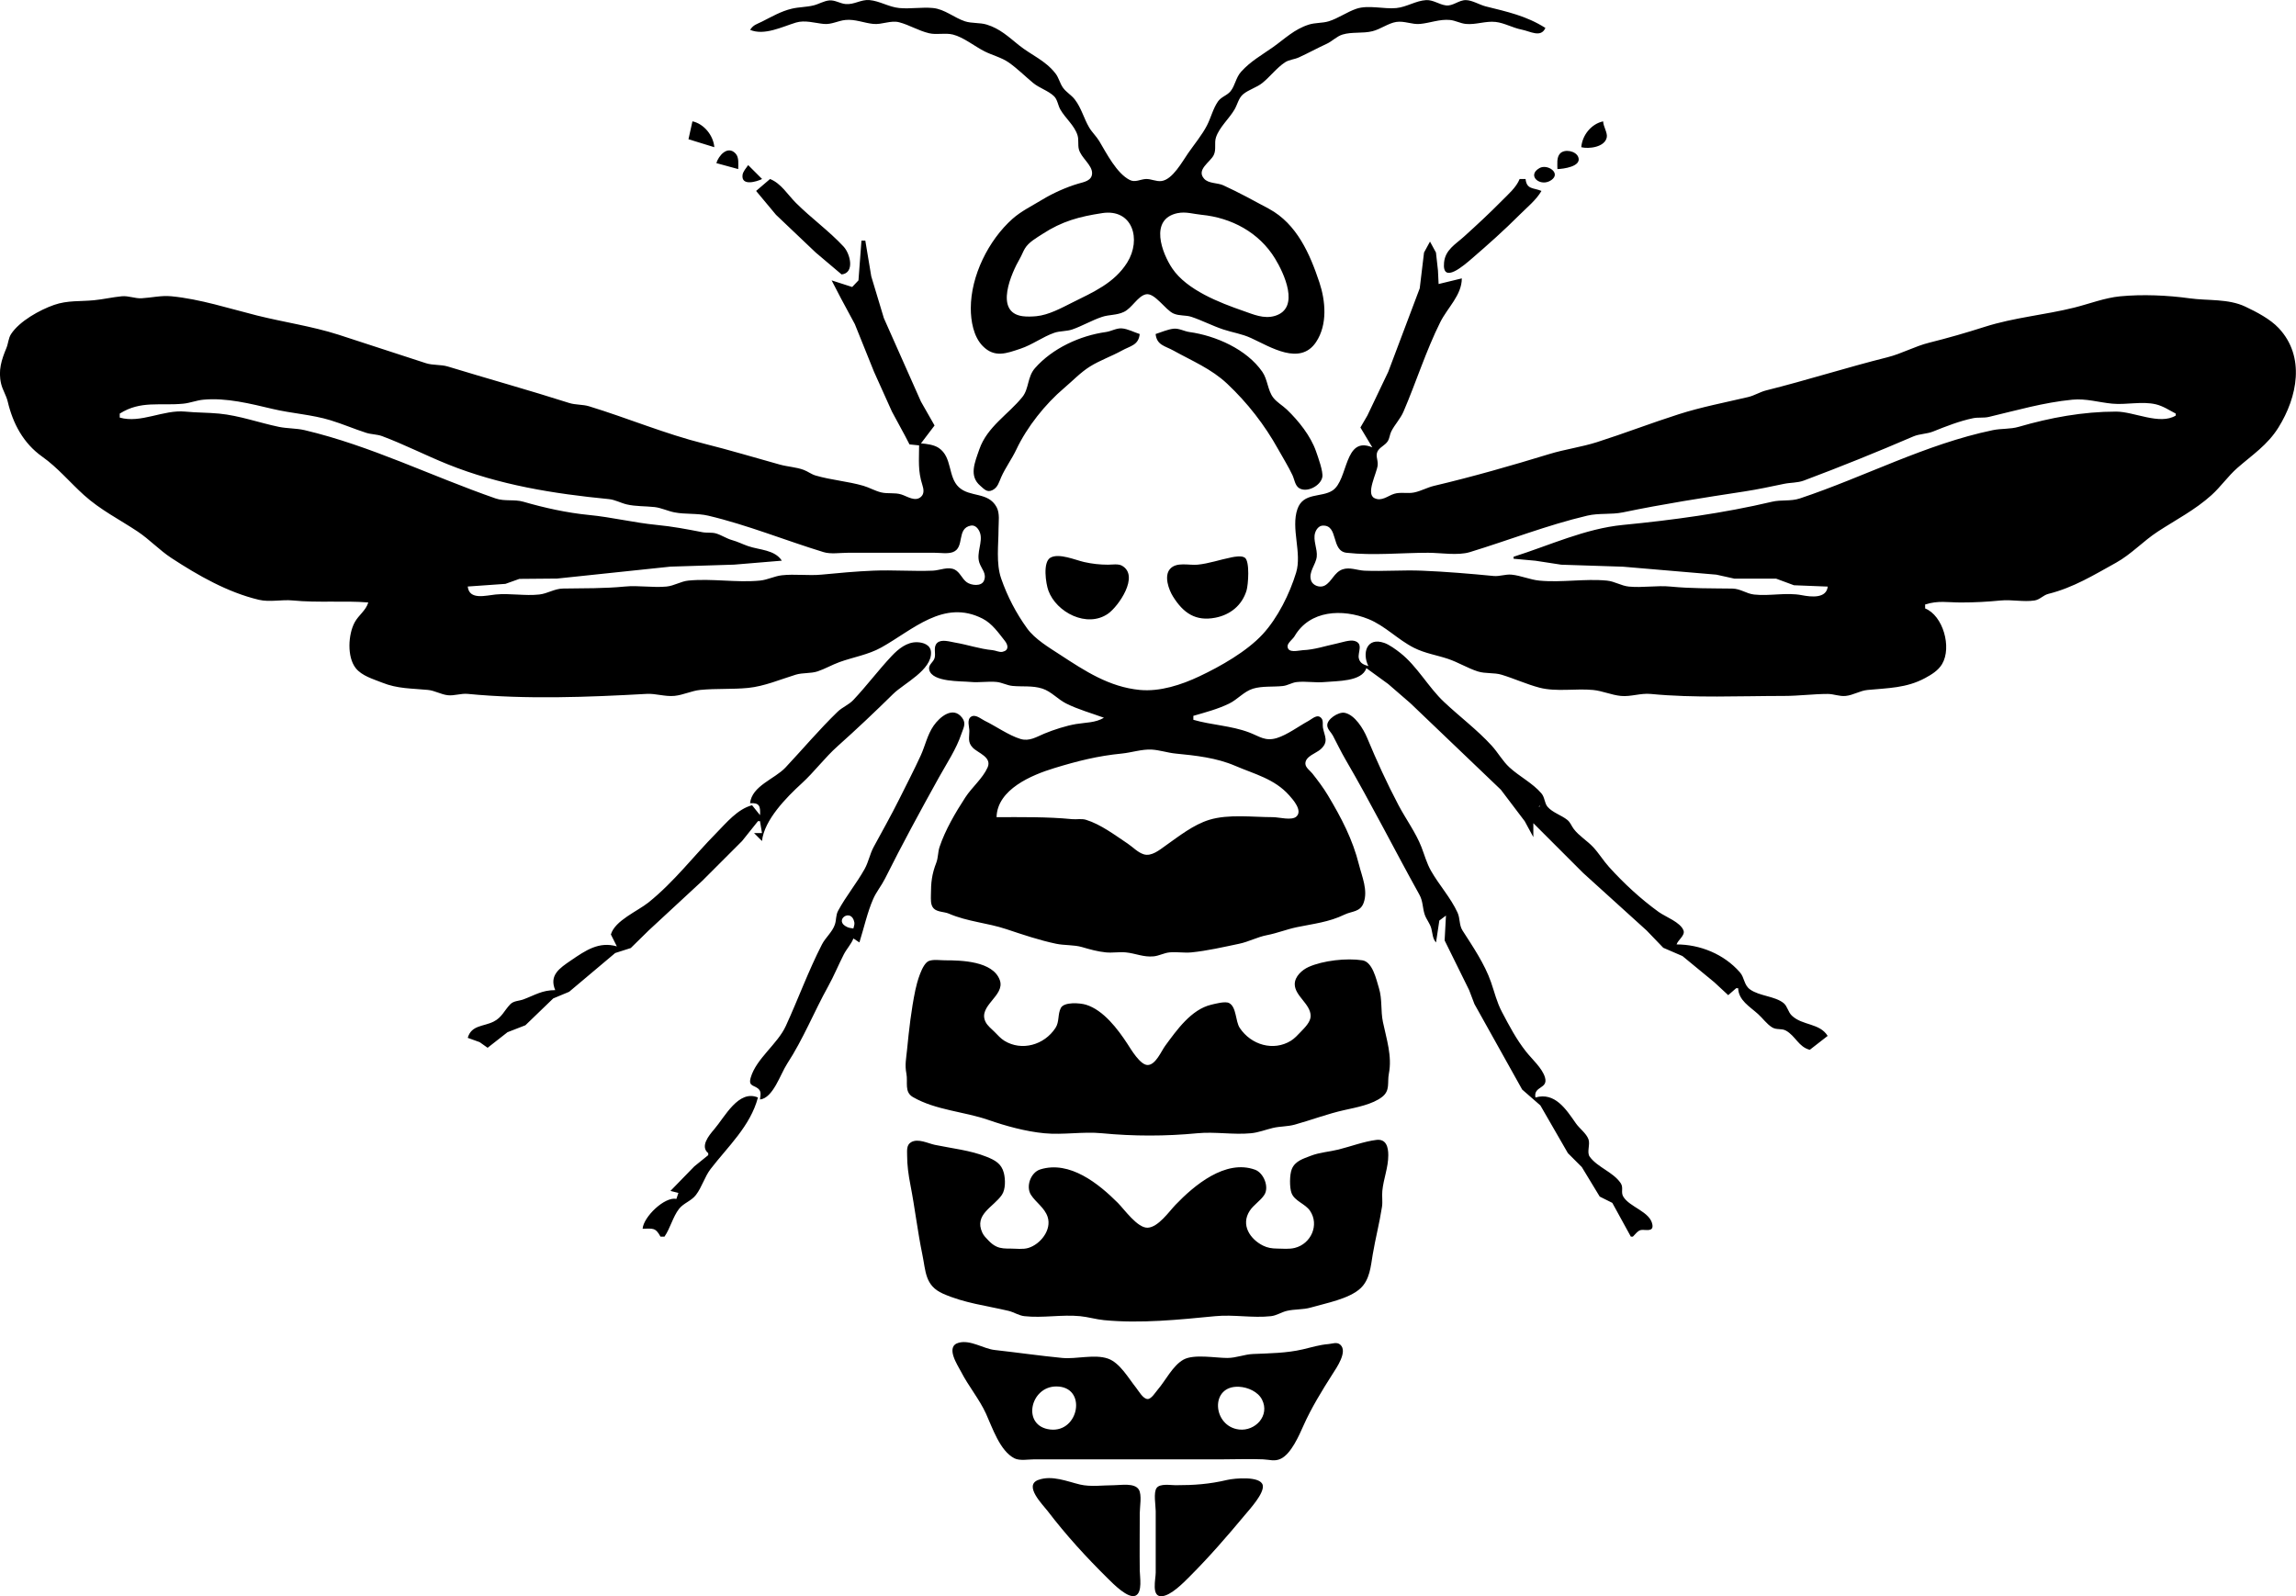 <?xml version="1.0" encoding="UTF-8" standalone="no"?>
<svg
   xmlns:dc="http://purl.org/dc/elements/1.1/"
   xmlns:cc="http://creativecommons.org/ns#"
   xmlns:rdf="http://www.w3.org/1999/02/22-rdf-syntax-ns#"
   xmlns:svg="http://www.w3.org/2000/svg"
   xmlns="http://www.w3.org/2000/svg"
   xmlns:sodipodi="http://sodipodi.sourceforge.net/DTD/sodipodi-0.dtd"
   xmlns:inkscape="http://www.inkscape.org/namespaces/inkscape"
   sodipodi:docname="queenwasp.svg"
   inkscape:version="1.0 (4035a4fb49, 2020-05-01)"
   id="svg75"
   version="1.1"
   viewBox="0 0 97.767 67.976"
   height="67.976mm"
   width="97.767mm">
  <defs
     id="defs69" />
  <sodipodi:namedview
     inkscape:window-maximized="1"
     inkscape:window-y="0"
     inkscape:window-x="0"
     inkscape:window-height="1144"
     inkscape:window-width="1920"
     fit-margin-bottom="0"
     fit-margin-right="0"
     fit-margin-left="0"
     fit-margin-top="0"
     showgrid="false"
     inkscape:document-rotation="0"
     inkscape:current-layer="layer1"
     inkscape:document-units="mm"
     inkscape:cy="71.316355"
     inkscape:cx="130.47024"
     inkscape:zoom="0.35"
     inkscape:pageshadow="2"
     inkscape:pageopacity="0.0"
     borderopacity="1.0"
     bordercolor="#666666"
     pagecolor="#ffffff"
     id="base" />
  <g
     transform="translate(-71.313,-129.298)"
     id="layer1"
     inkscape:groupmode="layer"
     inkscape:label="Layer 1">
    <path
       id="path3380"
       d="m 103.255,130.57 c 0.606,0.255 1.366,-0.133 1.947,-0.31 0.387,-0.118 0.804,0.019 1.185,0.057 0.338,0.033 0.607,-0.138 0.931,-0.169 0.411,-0.04 0.785,0.13 1.185,0.169 0.368,0.036 0.741,-0.165 1.101,-0.07 0.43,0.113 0.819,0.359 1.27,0.466 0.333,0.079 0.685,-0.026 1.016,0.056 0.452,0.113 0.933,0.509 1.355,0.72 0.322,0.161 0.718,0.259 1.016,0.466 0.365,0.254 0.704,0.593 1.044,0.875 0.263,0.218 0.644,0.329 0.889,0.564 0.149,0.143 0.168,0.388 0.268,0.564 0.214,0.376 0.606,0.684 0.734,1.101 0.059,0.192 0.008,0.398 0.056,0.593 0.09,0.36 0.564,0.665 0.564,1.016 0,0.332 -0.352,0.381 -0.593,0.452 -0.499,0.146 -1.081,0.407 -1.524,0.677 -0.421,0.257 -0.898,0.488 -1.27,0.818 -1.029,0.915 -1.778,2.435 -1.778,3.81 0,0.537 0.112,1.206 0.508,1.609 0.509,0.517 1.017,0.31 1.609,0.113 0.507,-0.169 0.943,-0.505 1.439,-0.677 0.24,-0.083 0.522,-0.058 0.762,-0.141 0.429,-0.149 0.84,-0.393 1.27,-0.536 0.309,-0.103 0.619,-0.064 0.931,-0.212 0.345,-0.163 0.587,-0.667 0.931,-0.748 0.378,-0.089 0.834,0.667 1.185,0.818 0.253,0.109 0.513,0.058 0.762,0.141 0.458,0.153 0.894,0.383 1.355,0.536 0.412,0.137 0.778,0.18 1.185,0.367 0.82,0.376 2.084,1.192 2.766,0.169 0.496,-0.744 0.402,-1.757 0.141,-2.54 -0.401,-1.202 -0.953,-2.487 -2.145,-3.133 -0.641,-0.347 -1.287,-0.699 -1.947,-1.002 -0.246,-0.113 -0.628,-0.067 -0.818,-0.282 -0.342,-0.385 0.258,-0.7 0.409,-1.002 0.122,-0.244 0.015,-0.511 0.099,-0.762 0.144,-0.431 0.562,-0.793 0.79,-1.185 0.122,-0.209 0.174,-0.491 0.367,-0.649 0.242,-0.199 0.577,-0.284 0.818,-0.48 0.326,-0.264 0.611,-0.644 0.96,-0.875 0.178,-0.118 0.401,-0.124 0.593,-0.212 0.398,-0.182 0.785,-0.395 1.185,-0.579 0.24,-0.11 0.421,-0.317 0.677,-0.395 0.395,-0.121 0.857,-0.038 1.27,-0.141 0.349,-0.087 0.681,-0.344 1.016,-0.395 0.347,-0.053 0.671,0.118 1.016,0.085 0.424,-0.041 0.837,-0.211 1.27,-0.169 0.235,0.023 0.442,0.146 0.677,0.169 0.429,0.042 0.836,-0.133 1.27,-0.085 0.367,0.041 0.726,0.252 1.101,0.325 0.375,0.073 0.825,0.363 1.016,-0.07 -0.819,-0.518 -1.62,-0.687 -2.54,-0.917 -0.27,-0.068 -0.572,-0.264 -0.847,-0.268 -0.301,-0.004 -0.55,0.263 -0.847,0.226 -0.291,-0.036 -0.542,-0.243 -0.847,-0.226 -0.432,0.024 -0.829,0.296 -1.27,0.339 -0.528,0.051 -1.187,-0.141 -1.693,0.028 -0.403,0.135 -0.776,0.411 -1.185,0.536 -0.269,0.082 -0.575,0.054 -0.847,0.141 -0.622,0.199 -1.009,0.595 -1.524,0.96 -0.482,0.341 -0.949,0.595 -1.355,1.044 -0.23,0.255 -0.254,0.588 -0.452,0.833 -0.149,0.183 -0.394,0.233 -0.536,0.437 -0.21,0.302 -0.299,0.692 -0.466,1.016 -0.209,0.407 -0.542,0.807 -0.804,1.185 -0.25,0.36 -0.661,1.12 -1.129,1.185 -0.234,0.033 -0.446,-0.097 -0.677,-0.085 -0.228,0.013 -0.45,0.156 -0.677,0.042 -0.558,-0.279 -0.994,-1.142 -1.298,-1.651 -0.127,-0.212 -0.314,-0.381 -0.437,-0.593 -0.223,-0.383 -0.33,-0.825 -0.607,-1.185 -0.148,-0.193 -0.367,-0.307 -0.508,-0.508 -0.128,-0.182 -0.174,-0.416 -0.31,-0.593 -0.437,-0.568 -1.035,-0.786 -1.566,-1.214 -0.443,-0.356 -0.804,-0.702 -1.369,-0.875 -0.295,-0.09 -0.639,-0.044 -0.931,-0.141 -0.455,-0.152 -0.862,-0.517 -1.355,-0.564 -0.475,-0.046 -0.964,0.046 -1.439,0 -0.444,-0.043 -0.834,-0.302 -1.27,-0.339 -0.361,-0.03 -0.647,0.205 -1.016,0.169 -0.231,-0.022 -0.444,-0.171 -0.677,-0.155 -0.231,0.016 -0.454,0.156 -0.677,0.212 -0.307,0.077 -0.628,0.069 -0.931,0.141 -0.463,0.109 -0.854,0.342 -1.27,0.55 -0.231,0.115 -0.367,0.135 -0.508,0.353 m -2.455,3.895 -0.169,0.762 1.101,0.339 c -0.039,-0.496 -0.441,-0.997 -0.931,-1.101 m 37.846,1.101 c 0.312,0.082 1.008,0.004 1.087,-0.423 0.036,-0.195 -0.149,-0.458 -0.155,-0.677 -0.505,0.106 -0.891,0.591 -0.931,1.101 m -36.83,0.677 0.931,0.254 c 0,-0.207 0.043,-0.497 -0.113,-0.663 -0.342,-0.364 -0.73,0.105 -0.818,0.409 m 35.814,0.254 c 0.24,-0.006 1.039,-0.105 0.889,-0.508 -0.099,-0.267 -0.583,-0.361 -0.776,-0.155 -0.156,0.166 -0.113,0.457 -0.113,0.663 m -34.459,-0.169 c -0.082,0.119 -0.222,0.273 -0.24,0.423 -0.057,0.489 0.618,0.277 0.833,0.169 l -0.593,-0.593 m 33.697,0.127 c -0.572,0.321 0.048,0.838 0.508,0.508 0.418,-0.3 -0.176,-0.695 -0.508,-0.508 m -32.766,0.466 -0.593,0.508 0.847,1.016 1.693,1.609 1.101,0.931 c 0.567,-0.061 0.373,-0.874 0.085,-1.185 -0.618,-0.667 -1.385,-1.216 -2.032,-1.863 -0.353,-0.353 -0.631,-0.831 -1.101,-1.016 m 31.919,0 c -0.141,0.358 -0.489,0.654 -0.762,0.931 -0.514,0.522 -1.066,1.034 -1.609,1.524 -0.366,0.33 -0.794,0.56 -0.847,1.101 -0.093,0.955 0.869,0.103 1.185,-0.169 0.701,-0.604 1.376,-1.206 2.032,-1.863 0.319,-0.319 0.708,-0.63 0.931,-1.016 -0.339,-0.143 -0.629,-0.052 -0.677,-0.508 h -0.254 m -17.78,1.453 c 1.306,-0.2 1.685,1.122 1.072,2.103 -0.549,0.878 -1.451,1.262 -2.342,1.707 -0.461,0.23 -0.999,0.527 -1.524,0.579 -0.18,0.018 -0.413,0.025 -0.593,0 -1.226,-0.17 -0.459,-1.861 -0.113,-2.455 0.08,-0.137 0.132,-0.29 0.212,-0.423 0.164,-0.274 0.486,-0.45 0.748,-0.621 0.84,-0.548 1.575,-0.742 2.54,-0.889 m 3.217,0 c 0.349,-0.073 0.676,0.037 1.016,0.07 1.274,0.124 2.451,0.747 3.133,1.863 0.371,0.607 1.089,2.108 0,2.441 -0.475,0.145 -0.931,-0.065 -1.355,-0.212 -1.006,-0.349 -2.397,-0.885 -3.02,-1.806 -0.437,-0.646 -0.996,-2.102 0.226,-2.357 m -13.462,1.171 -0.127,1.693 -0.268,0.282 -0.875,-0.282 0.395,0.762 0.593,1.101 0.818,2.032 0.762,1.693 0.55,1.016 0.198,0.381 0.409,0.042 c 0,0.641 -0.059,1.068 0.141,1.693 0.053,0.165 0.086,0.362 -0.057,0.494 -0.25,0.232 -0.589,-0.02 -0.847,-0.099 -0.28,-0.086 -0.565,-0.018 -0.847,-0.085 -0.265,-0.063 -0.505,-0.207 -0.762,-0.282 -0.652,-0.19 -1.371,-0.244 -2.032,-0.437 -0.187,-0.054 -0.329,-0.173 -0.508,-0.24 -0.32,-0.12 -0.686,-0.134 -1.016,-0.226 -1.079,-0.3 -2.146,-0.621 -3.217,-0.889 -1.669,-0.417 -3.27,-1.093 -4.911,-1.595 -0.269,-0.082 -0.575,-0.054 -0.847,-0.141 -1.697,-0.542 -3.453,-1.029 -5.165,-1.552 -0.295,-0.09 -0.631,-0.045 -0.931,-0.141 -1.236,-0.395 -2.49,-0.819 -3.725,-1.214 -1.134,-0.362 -2.322,-0.531 -3.471,-0.818 -1.183,-0.296 -2.419,-0.7 -3.641,-0.818 -0.437,-0.043 -0.845,0.061 -1.27,0.085 -0.284,0.016 -0.553,-0.113 -0.847,-0.085 -0.396,0.038 -0.789,0.131 -1.185,0.169 -0.588,0.057 -1.12,-0.001 -1.693,0.198 -0.61,0.212 -1.475,0.691 -1.834,1.242 -0.117,0.18 -0.117,0.398 -0.198,0.593 -0.209,0.502 -0.359,0.959 -0.226,1.524 0.063,0.265 0.22,0.497 0.282,0.762 0.217,0.92 0.657,1.768 1.468,2.342 0.665,0.471 1.172,1.09 1.778,1.637 0.701,0.633 1.512,1.037 2.286,1.552 0.506,0.338 0.93,0.796 1.439,1.129 1.134,0.741 2.395,1.464 3.725,1.778 0.463,0.109 0.969,-0.018 1.439,0.028 1.075,0.105 2.16,0.001 3.217,0.085 -0.1,0.344 -0.408,0.532 -0.579,0.847 -0.277,0.511 -0.332,1.469 0.042,1.947 0.262,0.335 0.749,0.468 1.129,0.621 0.653,0.263 1.25,0.243 1.947,0.31 0.291,0.028 0.557,0.194 0.847,0.226 0.275,0.031 0.56,-0.084 0.847,-0.057 2.49,0.242 5.127,0.139 7.62,0 0.389,-0.022 0.781,0.124 1.185,0.085 0.376,-0.037 0.729,-0.218 1.101,-0.254 0.674,-0.066 1.359,-0.019 2.032,-0.085 0.691,-0.067 1.383,-0.366 2.032,-0.564 0.295,-0.09 0.639,-0.044 0.931,-0.141 0.311,-0.104 0.616,-0.281 0.931,-0.395 0.593,-0.214 1.22,-0.311 1.778,-0.621 1.34,-0.744 2.664,-2.078 4.318,-1.228 0.405,0.208 0.674,0.603 0.945,0.945 0.138,0.174 0.189,0.402 -0.099,0.466 -0.135,0.03 -0.289,-0.058 -0.423,-0.07 -0.568,-0.055 -1.049,-0.231 -1.609,-0.325 -0.216,-0.036 -0.566,-0.153 -0.748,0.014 -0.183,0.169 -0.05,0.441 -0.113,0.649 -0.058,0.191 -0.287,0.285 -0.226,0.508 0.142,0.521 1.339,0.467 1.764,0.508 0.363,0.035 0.737,-0.035 1.101,0 0.235,0.023 0.442,0.146 0.677,0.169 0.429,0.042 0.848,-0.022 1.27,0.113 0.382,0.122 0.66,0.457 1.016,0.635 0.513,0.257 1.078,0.411 1.609,0.607 -0.36,0.218 -0.776,0.2 -1.185,0.268 -0.424,0.071 -0.955,0.243 -1.355,0.409 -0.333,0.139 -0.636,0.342 -1.016,0.226 -0.501,-0.153 -1.046,-0.544 -1.524,-0.776 -0.157,-0.076 -0.392,-0.292 -0.579,-0.169 -0.187,0.124 -0.071,0.432 -0.071,0.607 0,0.277 -0.079,0.475 0.141,0.706 0.221,0.232 0.832,0.404 0.635,0.847 -0.206,0.463 -0.668,0.845 -0.945,1.27 -0.418,0.64 -0.859,1.392 -1.101,2.117 -0.073,0.22 -0.054,0.453 -0.141,0.677 -0.186,0.478 -0.226,0.842 -0.226,1.355 0,0.187 -0.026,0.428 0.113,0.579 0.15,0.163 0.455,0.142 0.649,0.226 0.806,0.347 1.634,0.389 2.455,0.663 0.687,0.229 1.408,0.473 2.117,0.621 0.356,0.074 0.752,0.04 1.101,0.141 0.335,0.098 0.661,0.191 1.016,0.226 0.28,0.027 0.567,-0.027 0.847,0 0.414,0.04 0.751,0.211 1.185,0.169 0.235,-0.023 0.442,-0.146 0.677,-0.169 0.308,-0.03 0.624,0.03 0.931,0 0.666,-0.065 1.376,-0.23 2.032,-0.367 0.413,-0.086 0.768,-0.286 1.185,-0.367 0.437,-0.085 0.837,-0.248 1.27,-0.339 0.708,-0.147 1.367,-0.213 2.032,-0.536 0.32,-0.155 0.675,-0.102 0.818,-0.508 0.187,-0.531 -0.072,-1.107 -0.198,-1.609 -0.274,-1.096 -0.75,-1.998 -1.326,-2.963 -0.189,-0.317 -0.436,-0.644 -0.663,-0.931 -0.097,-0.122 -0.296,-0.251 -0.296,-0.423 0,-0.312 0.463,-0.438 0.649,-0.607 0.356,-0.322 0.173,-0.537 0.099,-0.917 -0.023,-0.117 0.023,-0.294 -0.057,-0.395 -0.17,-0.218 -0.391,0.012 -0.55,0.099 -0.416,0.225 -0.908,0.597 -1.355,0.734 -0.502,0.153 -0.74,-0.073 -1.185,-0.24 -0.773,-0.29 -1.586,-0.309 -2.371,-0.536 v -0.169 c 0.515,-0.149 1.041,-0.287 1.524,-0.522 0.357,-0.174 0.633,-0.518 1.016,-0.635 0.394,-0.12 0.864,-0.068 1.27,-0.113 0.211,-0.023 0.382,-0.146 0.593,-0.169 0.39,-0.043 0.794,0.038 1.185,0 0.513,-0.05 1.594,-0.008 1.778,-0.593 l 0.931,0.677 0.945,0.818 3.852,3.683 1.016,1.341 0.367,0.677 v -0.593 l 2.117,2.117 2.709,2.455 0.706,0.734 0.818,0.353 1.355,1.115 0.593,0.55 0.339,-0.296 h 0.085 c 0.014,0.515 0.491,0.779 0.847,1.101 0.199,0.179 0.365,0.419 0.593,0.564 0.195,0.124 0.402,0.035 0.593,0.141 0.412,0.229 0.534,0.692 1.016,0.818 l 0.762,-0.593 c -0.348,-0.554 -1.066,-0.431 -1.524,-0.861 -0.163,-0.153 -0.189,-0.403 -0.353,-0.536 -0.368,-0.298 -1.02,-0.293 -1.425,-0.579 -0.27,-0.191 -0.233,-0.501 -0.437,-0.734 -0.682,-0.778 -1.701,-1.185 -2.695,-1.185 0.06,-0.192 0.371,-0.384 0.296,-0.593 -0.126,-0.352 -0.771,-0.583 -1.058,-0.79 -0.764,-0.552 -1.484,-1.218 -2.117,-1.919 -0.242,-0.268 -0.43,-0.584 -0.677,-0.847 -0.253,-0.269 -0.591,-0.467 -0.818,-0.762 -0.103,-0.134 -0.143,-0.284 -0.282,-0.395 -0.247,-0.197 -0.625,-0.31 -0.833,-0.55 -0.145,-0.168 -0.113,-0.398 -0.268,-0.579 -0.379,-0.441 -0.929,-0.711 -1.355,-1.101 -0.3,-0.275 -0.49,-0.634 -0.762,-0.931 -0.622,-0.68 -1.362,-1.231 -2.032,-1.863 -0.666,-0.627 -1.142,-1.523 -1.863,-2.088 -0.18,-0.141 -0.462,-0.348 -0.677,-0.423 -0.759,-0.263 -0.949,0.445 -0.677,0.988 -0.185,-0.054 -0.362,-0.116 -0.409,-0.339 -0.052,-0.244 0.213,-0.622 -0.183,-0.734 -0.202,-0.057 -0.559,0.071 -0.762,0.113 -0.493,0.103 -0.935,0.261 -1.439,0.282 -0.176,0.007 -0.644,0.149 -0.649,-0.169 -0.002,-0.14 0.226,-0.303 0.296,-0.423 0.648,-1.118 2.039,-1.18 3.147,-0.734 0.711,0.287 1.258,0.883 1.947,1.228 0.47,0.235 0.95,0.303 1.439,0.466 0.433,0.145 0.839,0.398 1.27,0.536 0.329,0.105 0.695,0.043 1.016,0.141 0.541,0.165 1.067,0.407 1.609,0.55 0.713,0.188 1.553,0.028 2.286,0.099 0.398,0.039 0.782,0.215 1.185,0.254 0.422,0.041 0.837,-0.127 1.27,-0.085 1.867,0.181 3.789,0.085 5.673,0.085 0.621,0 1.256,-0.085 1.863,-0.085 0.258,0 0.493,0.111 0.762,0.085 0.323,-0.031 0.609,-0.223 0.931,-0.254 0.867,-0.084 1.659,-0.077 2.455,-0.508 0.272,-0.147 0.556,-0.319 0.72,-0.593 0.428,-0.717 0.038,-2.071 -0.72,-2.371 v -0.169 c 0.562,-0.178 0.951,-0.085 1.524,-0.085 0.577,0 1.125,-0.029 1.693,-0.085 0.472,-0.046 0.971,0.071 1.439,0 0.234,-0.036 0.368,-0.226 0.593,-0.282 1.063,-0.266 1.919,-0.794 2.879,-1.326 0.651,-0.362 1.159,-0.922 1.778,-1.326 0.773,-0.504 1.592,-0.925 2.286,-1.552 0.395,-0.356 0.706,-0.811 1.101,-1.157 0.64,-0.561 1.282,-0.973 1.75,-1.722 0.81,-1.297 1.154,-3.018 0.014,-4.233 -0.363,-0.388 -0.95,-0.693 -1.425,-0.917 -0.728,-0.344 -1.594,-0.245 -2.371,-0.353 -0.938,-0.13 -2.012,-0.177 -2.963,-0.085 -0.649,0.063 -1.316,0.322 -1.947,0.48 -1.252,0.313 -2.566,0.421 -3.81,0.818 -0.781,0.25 -1.565,0.476 -2.371,0.677 -0.61,0.152 -1.173,0.47 -1.778,0.621 -1.735,0.434 -3.425,0.976 -5.165,1.411 -0.264,0.066 -0.497,0.22 -0.762,0.282 -0.988,0.233 -1.998,0.425 -2.963,0.734 -1.162,0.371 -2.304,0.812 -3.471,1.185 -0.665,0.212 -1.371,0.306 -2.032,0.508 -1.622,0.496 -3.249,0.962 -4.911,1.355 -0.292,0.069 -0.551,0.221 -0.847,0.282 -0.276,0.058 -0.577,-0.026 -0.847,0.056 -0.274,0.084 -0.539,0.34 -0.847,0.183 -0.372,-0.189 0.103,-1.052 0.141,-1.397 0.027,-0.244 -0.137,-0.445 0.042,-0.663 0.111,-0.135 0.279,-0.203 0.381,-0.353 0.089,-0.131 0.086,-0.285 0.155,-0.423 0.147,-0.295 0.39,-0.539 0.522,-0.847 0.536,-1.245 0.958,-2.593 1.566,-3.81 0.309,-0.618 0.917,-1.15 0.917,-1.863 l -0.988,0.24 -0.028,-0.579 -0.085,-0.762 -0.254,-0.466 -0.254,0.466 -0.183,1.524 -1.341,3.556 -0.889,1.863 -0.296,0.508 0.508,0.847 c -1.213,-0.511 -1.015,1.385 -1.693,1.834 -0.473,0.313 -1.246,0.072 -1.496,0.79 -0.288,0.828 0.2,1.87 -0.056,2.709 -0.274,0.898 -0.778,1.923 -1.425,2.625 -0.68,0.736 -1.803,1.371 -2.695,1.792 -0.761,0.36 -1.677,0.662 -2.54,0.579 -1.304,-0.127 -2.332,-0.807 -3.387,-1.496 -0.464,-0.303 -1.078,-0.665 -1.411,-1.129 -0.47,-0.654 -0.835,-1.353 -1.101,-2.117 -0.225,-0.648 -0.113,-1.439 -0.113,-2.117 0,-0.297 0.063,-0.663 -0.085,-0.931 -0.362,-0.658 -1.134,-0.4 -1.609,-0.847 -0.466,-0.439 -0.271,-1.273 -0.847,-1.665 -0.206,-0.141 -0.52,-0.178 -0.762,-0.198 l 0.579,-0.762 -0.579,-1.016 -1.58,-3.556 -0.536,-1.778 -0.254,-1.524 h -0.169 m 11.853,3.979 c -0.239,-0.075 -0.511,-0.222 -0.762,-0.24 -0.229,-0.016 -0.451,0.124 -0.677,0.155 -1.099,0.153 -2.273,0.689 -3.02,1.538 -0.328,0.373 -0.252,0.876 -0.536,1.228 -0.6,0.744 -1.499,1.265 -1.834,2.23 -0.198,0.571 -0.447,1.136 0.042,1.552 0.162,0.138 0.286,0.303 0.522,0.183 0.226,-0.115 0.274,-0.341 0.367,-0.55 0.183,-0.411 0.457,-0.778 0.649,-1.185 0.45,-0.952 1.226,-1.928 2.032,-2.611 0.358,-0.303 0.701,-0.668 1.101,-0.917 0.421,-0.263 0.918,-0.435 1.355,-0.677 0.364,-0.202 0.712,-0.227 0.762,-0.706 m 0.677,0 c 0.05,0.479 0.398,0.503 0.762,0.706 0.796,0.442 1.611,0.775 2.286,1.411 0.869,0.819 1.597,1.757 2.173,2.794 0.203,0.365 0.43,0.726 0.607,1.101 0.082,0.174 0.107,0.44 0.282,0.55 0.336,0.212 0.917,-0.102 0.988,-0.466 0.046,-0.236 -0.184,-0.859 -0.268,-1.101 -0.227,-0.654 -0.744,-1.301 -1.242,-1.778 -0.183,-0.175 -0.424,-0.307 -0.579,-0.508 -0.242,-0.315 -0.234,-0.766 -0.466,-1.101 -0.67,-0.964 -1.988,-1.538 -3.104,-1.693 -0.228,-0.032 -0.445,-0.167 -0.677,-0.141 -0.256,0.029 -0.518,0.149 -0.762,0.226 m -29.295,10.753 1.609,-0.113 0.593,-0.212 1.609,-0.014 4.826,-0.508 2.709,-0.085 2.032,-0.169 c -0.305,-0.471 -0.949,-0.451 -1.439,-0.621 -0.234,-0.081 -0.436,-0.187 -0.677,-0.254 -0.241,-0.067 -0.444,-0.211 -0.677,-0.282 -0.19,-0.058 -0.398,-0.018 -0.593,-0.056 -0.673,-0.131 -1.267,-0.244 -1.947,-0.31 -0.968,-0.094 -1.908,-0.329 -2.879,-0.423 -0.934,-0.091 -1.904,-0.305 -2.794,-0.564 -0.384,-0.112 -0.794,-0.005 -1.185,-0.141 -2.72,-0.944 -5.315,-2.243 -8.128,-2.907 -0.356,-0.084 -0.74,-0.066 -1.101,-0.141 -0.841,-0.175 -1.674,-0.48 -2.54,-0.564 -0.478,-0.046 -0.963,-0.038 -1.439,-0.085 -0.941,-0.091 -1.897,0.514 -2.794,0.254 v -0.169 c 0.898,-0.567 1.702,-0.325 2.709,-0.423 0.285,-0.028 0.561,-0.142 0.847,-0.169 0.978,-0.095 2.025,0.174 2.963,0.395 0.803,0.19 1.666,0.239 2.455,0.48 0.515,0.157 1.017,0.374 1.524,0.536 0.217,0.069 0.462,0.06 0.677,0.141 0.945,0.354 1.857,0.822 2.794,1.199 2.198,0.885 4.51,1.253 6.858,1.482 0.267,0.026 0.504,0.165 0.762,0.226 0.376,0.089 0.802,0.07 1.185,0.113 0.284,0.032 0.561,0.17 0.847,0.226 0.474,0.092 0.963,0.029 1.439,0.141 1.669,0.394 3.28,1.054 4.911,1.552 0.303,0.093 0.701,0.028 1.016,0.028 h 2.117 1.609 c 0.232,0 0.541,0.053 0.762,-0.028 0.522,-0.192 0.142,-1.007 0.762,-1.129 0.199,-0.039 0.338,0.142 0.395,0.31 0.13,0.386 -0.167,0.853 -0.028,1.27 0.087,0.261 0.322,0.458 0.198,0.762 -0.107,0.262 -0.546,0.206 -0.734,0.07 -0.202,-0.146 -0.284,-0.419 -0.508,-0.536 -0.281,-0.146 -0.643,0.03 -0.931,0.042 -0.845,0.035 -1.695,-0.035 -2.54,0 -0.727,0.03 -1.477,0.099 -2.201,0.169 -0.561,0.054 -1.146,-0.033 -1.693,0.028 -0.314,0.035 -0.613,0.195 -0.931,0.226 -1.007,0.098 -2.041,-0.098 -3.048,0 -0.323,0.031 -0.609,0.223 -0.931,0.254 -0.587,0.057 -1.191,-0.057 -1.778,0 -0.873,0.085 -1.741,0.072 -2.625,0.085 -0.374,0.005 -0.659,0.214 -1.016,0.254 -0.613,0.068 -1.248,-0.06 -1.863,0 -0.413,0.04 -1.121,0.252 -1.185,-0.339 m 72.729,-7.366 v 0.085 c -0.687,0.415 -1.769,-0.169 -2.54,-0.169 -1.41,0 -2.805,0.257 -4.149,0.649 -0.356,0.104 -0.742,0.066 -1.101,0.141 -2.865,0.597 -5.453,1.987 -8.213,2.907 -0.395,0.132 -0.792,0.048 -1.185,0.141 -2.071,0.489 -4.222,0.781 -6.35,0.988 -1.607,0.156 -3.129,0.872 -4.657,1.355 v 0.085 l 0.931,0.085 1.101,0.169 2.625,0.085 3.979,0.339 0.762,0.169 h 1.778 l 0.762,0.282 1.439,0.057 c -0.056,0.515 -0.703,0.444 -1.101,0.367 -0.661,-0.129 -1.365,0.046 -2.032,-0.028 -0.337,-0.037 -0.578,-0.249 -0.931,-0.254 -0.884,-0.012 -1.752,2.5e-4 -2.625,-0.085 -0.587,-0.057 -1.191,0.057 -1.778,0 -0.323,-0.031 -0.609,-0.223 -0.931,-0.254 -0.951,-0.092 -1.928,0.092 -2.879,0 -0.403,-0.039 -0.787,-0.215 -1.185,-0.254 -0.261,-0.025 -0.51,0.081 -0.762,0.057 -1.006,-0.098 -2.037,-0.184 -3.048,-0.226 -0.817,-0.034 -1.638,0.034 -2.455,0 -0.305,-0.013 -0.624,-0.163 -0.931,-0.057 -0.361,0.125 -0.457,0.527 -0.762,0.691 -0.2,0.108 -0.505,0.003 -0.579,-0.212 -0.125,-0.365 0.202,-0.674 0.24,-1.016 0.037,-0.333 -0.169,-0.699 -0.07,-1.016 0.045,-0.146 0.157,-0.303 0.325,-0.31 0.684,-0.029 0.338,1.082 1.016,1.157 1.125,0.125 2.338,0 3.471,0 0.536,0 1.264,0.129 1.778,-0.028 1.653,-0.505 3.303,-1.153 4.995,-1.552 0.504,-0.119 1.025,-0.037 1.524,-0.141 1.703,-0.355 3.437,-0.625 5.165,-0.889 0.574,-0.088 1.124,-0.206 1.693,-0.325 0.281,-0.059 0.572,-0.038 0.847,-0.141 1.568,-0.588 3.113,-1.212 4.657,-1.877 0.27,-0.116 0.575,-0.102 0.847,-0.212 0.536,-0.216 1.129,-0.447 1.693,-0.564 0.225,-0.047 0.454,-0.004 0.677,-0.056 1.193,-0.282 2.331,-0.615 3.556,-0.734 0.588,-0.057 1.121,0.114 1.693,0.169 0.605,0.059 1.268,-0.112 1.863,0.028 0.301,0.071 0.578,0.254 0.847,0.395 m -47.921,6.138 c -0.329,0.194 -0.193,1.098 -0.085,1.397 0.336,0.93 1.645,1.61 2.54,0.988 0.435,-0.302 1.361,-1.614 0.593,-2.046 -0.159,-0.089 -0.417,-0.042 -0.593,-0.042 -0.35,0 -0.674,-0.037 -1.016,-0.113 -0.367,-0.082 -1.079,-0.396 -1.439,-0.183 m 7.705,-0.014 c -0.476,0.093 -0.955,0.263 -1.439,0.31 -0.364,0.035 -0.896,-0.131 -1.171,0.183 -0.264,0.301 -0.053,0.883 0.127,1.171 0.439,0.703 0.959,1.068 1.806,0.903 0.624,-0.121 1.131,-0.517 1.326,-1.157 0.073,-0.24 0.146,-1.241 -0.071,-1.397 -0.138,-0.099 -0.426,-0.044 -0.579,-0.014 m -20.489,10.47 c 0.409,-0.032 0.443,0.141 0.423,0.508 l -0.339,-0.423 c -0.62,0.163 -1.092,0.747 -1.524,1.185 -0.972,0.986 -1.793,2.075 -2.879,2.949 -0.474,0.382 -1.436,0.773 -1.609,1.369 l 0.254,0.508 c -0.764,-0.221 -1.333,0.174 -1.947,0.593 -0.493,0.336 -0.946,0.632 -0.677,1.27 -0.56,0 -0.85,0.206 -1.355,0.395 -0.189,0.071 -0.412,0.053 -0.564,0.212 -0.25,0.26 -0.354,0.558 -0.706,0.734 -0.432,0.216 -0.942,0.142 -1.101,0.691 l 0.508,0.183 0.339,0.24 0.847,-0.663 0.762,-0.296 1.185,-1.143 0.677,-0.282 1.961,-1.651 0.663,-0.212 0.762,-0.748 2.286,-2.117 1.693,-1.693 0.677,-0.847 h 0.085 l 0.085,0.508 h -0.339 l 0.339,0.339 c 0.095,-0.901 1.048,-1.865 1.693,-2.455 0.538,-0.492 0.985,-1.1 1.524,-1.58 0.808,-0.721 1.603,-1.473 2.371,-2.23 0.449,-0.442 1.652,-1.016 1.609,-1.778 -0.018,-0.312 -0.328,-0.416 -0.593,-0.423 -0.432,-0.012 -0.8,0.287 -1.087,0.593 -0.562,0.599 -1.062,1.267 -1.623,1.863 -0.201,0.213 -0.471,0.308 -0.677,0.508 -0.779,0.755 -1.475,1.582 -2.215,2.371 -0.464,0.495 -1.431,0.777 -1.51,1.524 m 0.423,12.615 c 0.559,-0.059 0.867,-1.08 1.157,-1.524 0.686,-1.051 1.144,-2.211 1.75,-3.302 0.246,-0.443 0.433,-0.907 0.663,-1.355 0.124,-0.241 0.31,-0.426 0.409,-0.677 l 0.254,0.169 c 0.189,-0.597 0.342,-1.298 0.593,-1.863 0.131,-0.295 0.349,-0.557 0.494,-0.847 0.728,-1.456 1.507,-2.89 2.3,-4.318 0.338,-0.608 0.74,-1.205 0.96,-1.863 0.081,-0.242 0.213,-0.434 0.028,-0.677 -0.389,-0.513 -0.954,-0.036 -1.214,0.339 -0.271,0.391 -0.357,0.849 -0.55,1.27 -0.287,0.625 -0.609,1.245 -0.917,1.863 -0.344,0.688 -0.72,1.356 -1.087,2.032 -0.16,0.295 -0.218,0.637 -0.381,0.931 -0.342,0.615 -0.794,1.159 -1.129,1.778 -0.109,0.201 -0.072,0.386 -0.141,0.593 -0.107,0.32 -0.399,0.552 -0.55,0.847 -0.578,1.125 -1.013,2.327 -1.538,3.471 -0.357,0.779 -1.258,1.385 -1.496,2.201 -0.12,0.413 0.191,0.298 0.367,0.522 0.088,0.112 0.042,0.282 0.028,0.409 m 28.787,-6.689 0.141,-0.931 0.282,-0.212 -0.057,1.058 1.044,2.117 0.226,0.593 2.032,3.641 0.776,0.677 1.171,2.032 0.593,0.593 0.762,1.256 0.536,0.268 0.79,1.439 h 0.085 c 0.086,-0.084 0.21,-0.256 0.339,-0.282 0.17,-0.035 0.548,0.107 0.494,-0.226 -0.091,-0.562 -0.973,-0.744 -1.242,-1.199 -0.114,-0.194 0.025,-0.379 -0.113,-0.579 -0.324,-0.47 -0.975,-0.66 -1.312,-1.115 -0.141,-0.191 0.028,-0.519 -0.056,-0.748 -0.095,-0.256 -0.383,-0.456 -0.536,-0.677 -0.424,-0.611 -0.898,-1.339 -1.722,-1.101 -0.091,-0.495 0.546,-0.354 0.409,-0.847 -0.109,-0.393 -0.555,-0.785 -0.804,-1.101 -0.423,-0.535 -0.714,-1.095 -1.03,-1.693 -0.222,-0.42 -0.313,-0.829 -0.466,-1.27 -0.269,-0.776 -0.779,-1.521 -1.214,-2.201 -0.148,-0.232 -0.098,-0.515 -0.212,-0.762 -0.291,-0.635 -0.785,-1.174 -1.129,-1.778 -0.184,-0.323 -0.277,-0.677 -0.409,-1.016 -0.235,-0.605 -0.669,-1.2 -0.974,-1.778 -0.497,-0.942 -0.93,-1.893 -1.341,-2.879 -0.153,-0.367 -0.521,-0.979 -0.96,-1.058 -0.255,-0.046 -0.758,0.272 -0.734,0.55 0.014,0.162 0.167,0.284 0.24,0.423 0.179,0.339 0.341,0.682 0.536,1.016 1.105,1.895 2.084,3.844 3.147,5.757 0.157,0.282 0.13,0.558 0.226,0.847 0.07,0.209 0.224,0.374 0.282,0.593 0.059,0.225 0.049,0.421 0.198,0.593 m -18.711,-5.334 c 0.031,-1.185 1.496,-1.795 2.455,-2.088 0.991,-0.303 1.855,-0.521 2.879,-0.621 0.408,-0.04 0.861,-0.192 1.27,-0.169 0.339,0.019 0.678,0.136 1.016,0.169 0.856,0.083 1.745,0.18 2.54,0.522 0.828,0.356 1.672,0.552 2.3,1.256 0.169,0.189 0.579,0.651 0.31,0.903 -0.198,0.186 -0.74,0.028 -1.002,0.028 -0.853,0 -1.889,-0.138 -2.709,0.113 -0.674,0.206 -1.292,0.697 -1.863,1.101 -0.251,0.178 -0.6,0.473 -0.931,0.367 -0.257,-0.082 -0.459,-0.306 -0.677,-0.452 -0.539,-0.359 -1.154,-0.825 -1.778,-1.016 -0.192,-0.059 -0.397,-0.009 -0.593,-0.028 -1.065,-0.104 -2.139,-0.085 -3.217,-0.085 m 23.114,-0.48 c 0.065,0 0.013,0.042 -0.028,0.028 l 0.028,-0.028 m -29.21,5.221 c -0.091,-0.017 -0.168,-0.019 -0.254,-0.057 -0.631,-0.276 0.175,-0.858 0.296,-0.198 0.015,0.084 -0.026,0.174 -0.042,0.254 m 3.217,1.383 c -0.3,0.117 -0.515,0.939 -0.579,1.242 -0.175,0.84 -0.27,1.691 -0.353,2.54 -0.036,0.37 -0.101,0.641 -0.028,1.016 0.072,0.372 -0.101,0.782 0.282,1.002 0.976,0.56 2.17,0.61 3.217,0.974 0.741,0.257 1.579,0.488 2.371,0.564 0.811,0.079 1.645,-0.079 2.455,0 1.34,0.13 2.724,0.13 4.064,0 0.755,-0.073 1.531,0.073 2.286,0 0.321,-0.031 0.621,-0.152 0.931,-0.226 0.308,-0.073 0.621,-0.055 0.931,-0.141 0.706,-0.196 1.396,-0.461 2.117,-0.621 0.501,-0.111 1.199,-0.239 1.609,-0.564 0.346,-0.275 0.208,-0.605 0.282,-0.988 0.145,-0.746 -0.103,-1.475 -0.254,-2.201 -0.1,-0.479 -0.022,-0.958 -0.169,-1.439 -0.114,-0.373 -0.27,-1.119 -0.706,-1.185 -0.671,-0.103 -1.669,0.008 -2.286,0.282 -0.278,0.124 -0.593,0.402 -0.593,0.734 0,0.502 0.677,0.844 0.677,1.355 0,0.258 -0.26,0.507 -0.423,0.677 -0.13,0.136 -0.262,0.282 -0.423,0.381 -0.736,0.45 -1.686,0.181 -2.173,-0.55 -0.187,-0.281 -0.134,-0.889 -0.452,-1.058 -0.165,-0.088 -0.582,0.028 -0.762,0.07 -0.854,0.202 -1.469,1.081 -1.961,1.75 -0.168,0.229 -0.407,0.818 -0.748,0.818 -0.318,0 -0.708,-0.669 -0.861,-0.903 -0.406,-0.622 -1.02,-1.438 -1.764,-1.665 -0.259,-0.079 -0.936,-0.128 -1.072,0.141 -0.138,0.271 -0.055,0.585 -0.226,0.847 -0.48,0.735 -1.443,0.997 -2.173,0.55 -0.163,-0.1 -0.289,-0.247 -0.423,-0.381 -0.128,-0.128 -0.298,-0.258 -0.381,-0.423 -0.345,-0.691 0.843,-1.11 0.607,-1.778 -0.289,-0.818 -1.649,-0.847 -2.342,-0.847 -0.205,0 -0.483,-0.048 -0.677,0.028 m -9.398,8.184 v 0.085 l -0.593,0.48 -1.016,1.044 0.339,0.085 -0.085,0.254 c -0.5,-0.105 -1.399,0.764 -1.439,1.27 0.435,0 0.544,-0.065 0.762,0.339 h 0.169 c 0.25,-0.365 0.357,-0.847 0.621,-1.185 0.194,-0.248 0.521,-0.332 0.72,-0.593 0.256,-0.337 0.372,-0.776 0.621,-1.101 0.734,-0.955 1.697,-1.829 2.018,-3.048 -0.829,-0.349 -1.411,0.831 -1.863,1.355 -0.235,0.273 -0.605,0.73 -0.254,1.016 m 28.448,-0.564 c -0.524,0.065 -1.093,0.28 -1.609,0.409 -0.396,0.099 -0.799,0.118 -1.185,0.268 -0.318,0.124 -0.663,0.219 -0.804,0.564 -0.096,0.234 -0.101,0.776 -0.014,1.016 0.127,0.35 0.585,0.458 0.79,0.762 0.407,0.602 0.04,1.408 -0.649,1.58 -0.24,0.06 -0.516,0.032 -0.762,0.028 -0.214,-0.003 -0.399,-0.03 -0.593,-0.127 -0.545,-0.273 -0.958,-0.878 -0.564,-1.482 0.168,-0.257 0.453,-0.42 0.621,-0.677 0.217,-0.332 -0.025,-0.938 -0.395,-1.072 -1.264,-0.458 -2.599,0.674 -3.387,1.496 -0.28,0.293 -0.736,0.955 -1.185,0.974 -0.436,0.018 -0.994,-0.782 -1.27,-1.058 -0.81,-0.81 -2.043,-1.815 -3.302,-1.425 -0.41,0.127 -0.627,0.731 -0.395,1.087 0.212,0.325 0.577,0.545 0.706,0.931 0.186,0.557 -0.307,1.17 -0.818,1.326 -0.233,0.071 -0.521,0.028 -0.762,0.028 -0.202,0 -0.404,0.002 -0.593,-0.085 -0.133,-0.061 -0.238,-0.149 -0.339,-0.254 -0.101,-0.105 -0.206,-0.205 -0.268,-0.339 -0.362,-0.782 0.477,-1.087 0.833,-1.609 0.162,-0.238 0.152,-0.661 0.085,-0.931 -0.1,-0.401 -0.38,-0.549 -0.734,-0.691 -0.689,-0.277 -1.475,-0.357 -2.201,-0.508 -0.293,-0.061 -0.719,-0.288 -1.016,-0.113 -0.201,0.118 -0.169,0.351 -0.169,0.55 0,0.439 0.058,0.842 0.141,1.27 0.192,0.986 0.305,1.988 0.508,2.963 0.148,0.709 0.106,1.323 0.875,1.665 0.911,0.405 1.845,0.51 2.794,0.734 0.235,0.056 0.436,0.199 0.677,0.226 0.781,0.087 1.589,-0.076 2.371,0 0.34,0.033 0.676,0.136 1.016,0.169 1.562,0.152 3.202,-0.02 4.741,-0.169 0.782,-0.076 1.59,0.087 2.371,0 0.241,-0.027 0.442,-0.17 0.677,-0.226 0.329,-0.078 0.69,-0.046 1.016,-0.141 0.636,-0.185 1.627,-0.364 2.117,-0.818 0.398,-0.369 0.438,-0.933 0.522,-1.439 0.114,-0.681 0.29,-1.348 0.395,-2.032 0.034,-0.224 -0.008,-0.452 0.014,-0.677 0.051,-0.527 0.254,-0.986 0.254,-1.524 0,-0.33 -0.081,-0.702 -0.508,-0.649 m -17.78,8.636 c -0.597,0.158 -0.043,0.965 0.099,1.242 0.312,0.607 0.777,1.163 1.058,1.778 0.268,0.584 0.59,1.589 1.214,1.905 0.224,0.113 0.602,0.042 0.847,0.042 h 1.863 6.181 c 0.563,0 1.131,-0.024 1.693,0 0.277,0.011 0.492,0.104 0.762,-0.028 0.438,-0.216 0.771,-0.987 0.96,-1.411 0.332,-0.747 0.802,-1.512 1.242,-2.201 0.165,-0.258 0.652,-0.953 0.325,-1.242 -0.147,-0.129 -0.327,-0.042 -0.494,-0.028 -0.402,0.034 -0.71,0.134 -1.101,0.226 -0.684,0.161 -1.425,0.169 -2.117,0.198 -0.373,0.015 -0.721,0.169 -1.101,0.169 -0.502,0 -1.419,-0.175 -1.863,0.07 -0.456,0.252 -0.766,0.896 -1.101,1.284 -0.091,0.106 -0.268,0.395 -0.423,0.395 -0.199,0 -0.383,-0.342 -0.494,-0.48 -0.322,-0.4 -0.689,-1.064 -1.199,-1.242 -0.572,-0.199 -1.348,0.03 -1.947,-0.028 -0.959,-0.093 -1.92,-0.232 -2.879,-0.339 -0.471,-0.052 -1.027,-0.442 -1.524,-0.31 m 4.149,1.863 c 1.324,0 0.979,1.971 -0.254,1.834 -1.229,-0.137 -0.868,-1.834 0.254,-1.834 m 7.789,0.014 c 0.366,0.02 0.802,0.207 0.974,0.55 0.34,0.68 -0.288,1.346 -0.974,1.27 -1.137,-0.126 -1.268,-1.891 0,-1.82 m -8.551,3.965 c -0.643,0.236 0.187,1.054 0.395,1.326 0.793,1.038 1.638,1.961 2.568,2.879 0.206,0.203 0.868,0.886 1.185,0.72 0.288,-0.151 0.173,-0.789 0.169,-1.058 -0.011,-0.813 0,-1.636 0,-2.455 0,-0.259 0.099,-0.778 -0.042,-1.002 -0.185,-0.293 -0.765,-0.183 -1.058,-0.183 -0.457,0 -0.994,0.077 -1.439,-0.028 -0.544,-0.129 -1.197,-0.411 -1.778,-0.198 m 8.043,0 c -0.765,0.181 -1.406,0.226 -2.201,0.226 -0.211,0 -0.656,-0.081 -0.804,0.113 -0.147,0.192 -0.042,0.754 -0.042,0.988 v 2.625 c 0,0.273 -0.196,1.028 0.254,1.002 0.391,-0.023 0.925,-0.572 1.185,-0.833 0.843,-0.843 1.597,-1.713 2.357,-2.625 0.206,-0.247 0.836,-0.93 0.762,-1.27 -0.088,-0.403 -1.213,-0.296 -1.51,-0.226 z"
       style="fill:#000000;stroke:none;stroke-width:0.085" />
  </g>
</svg>
